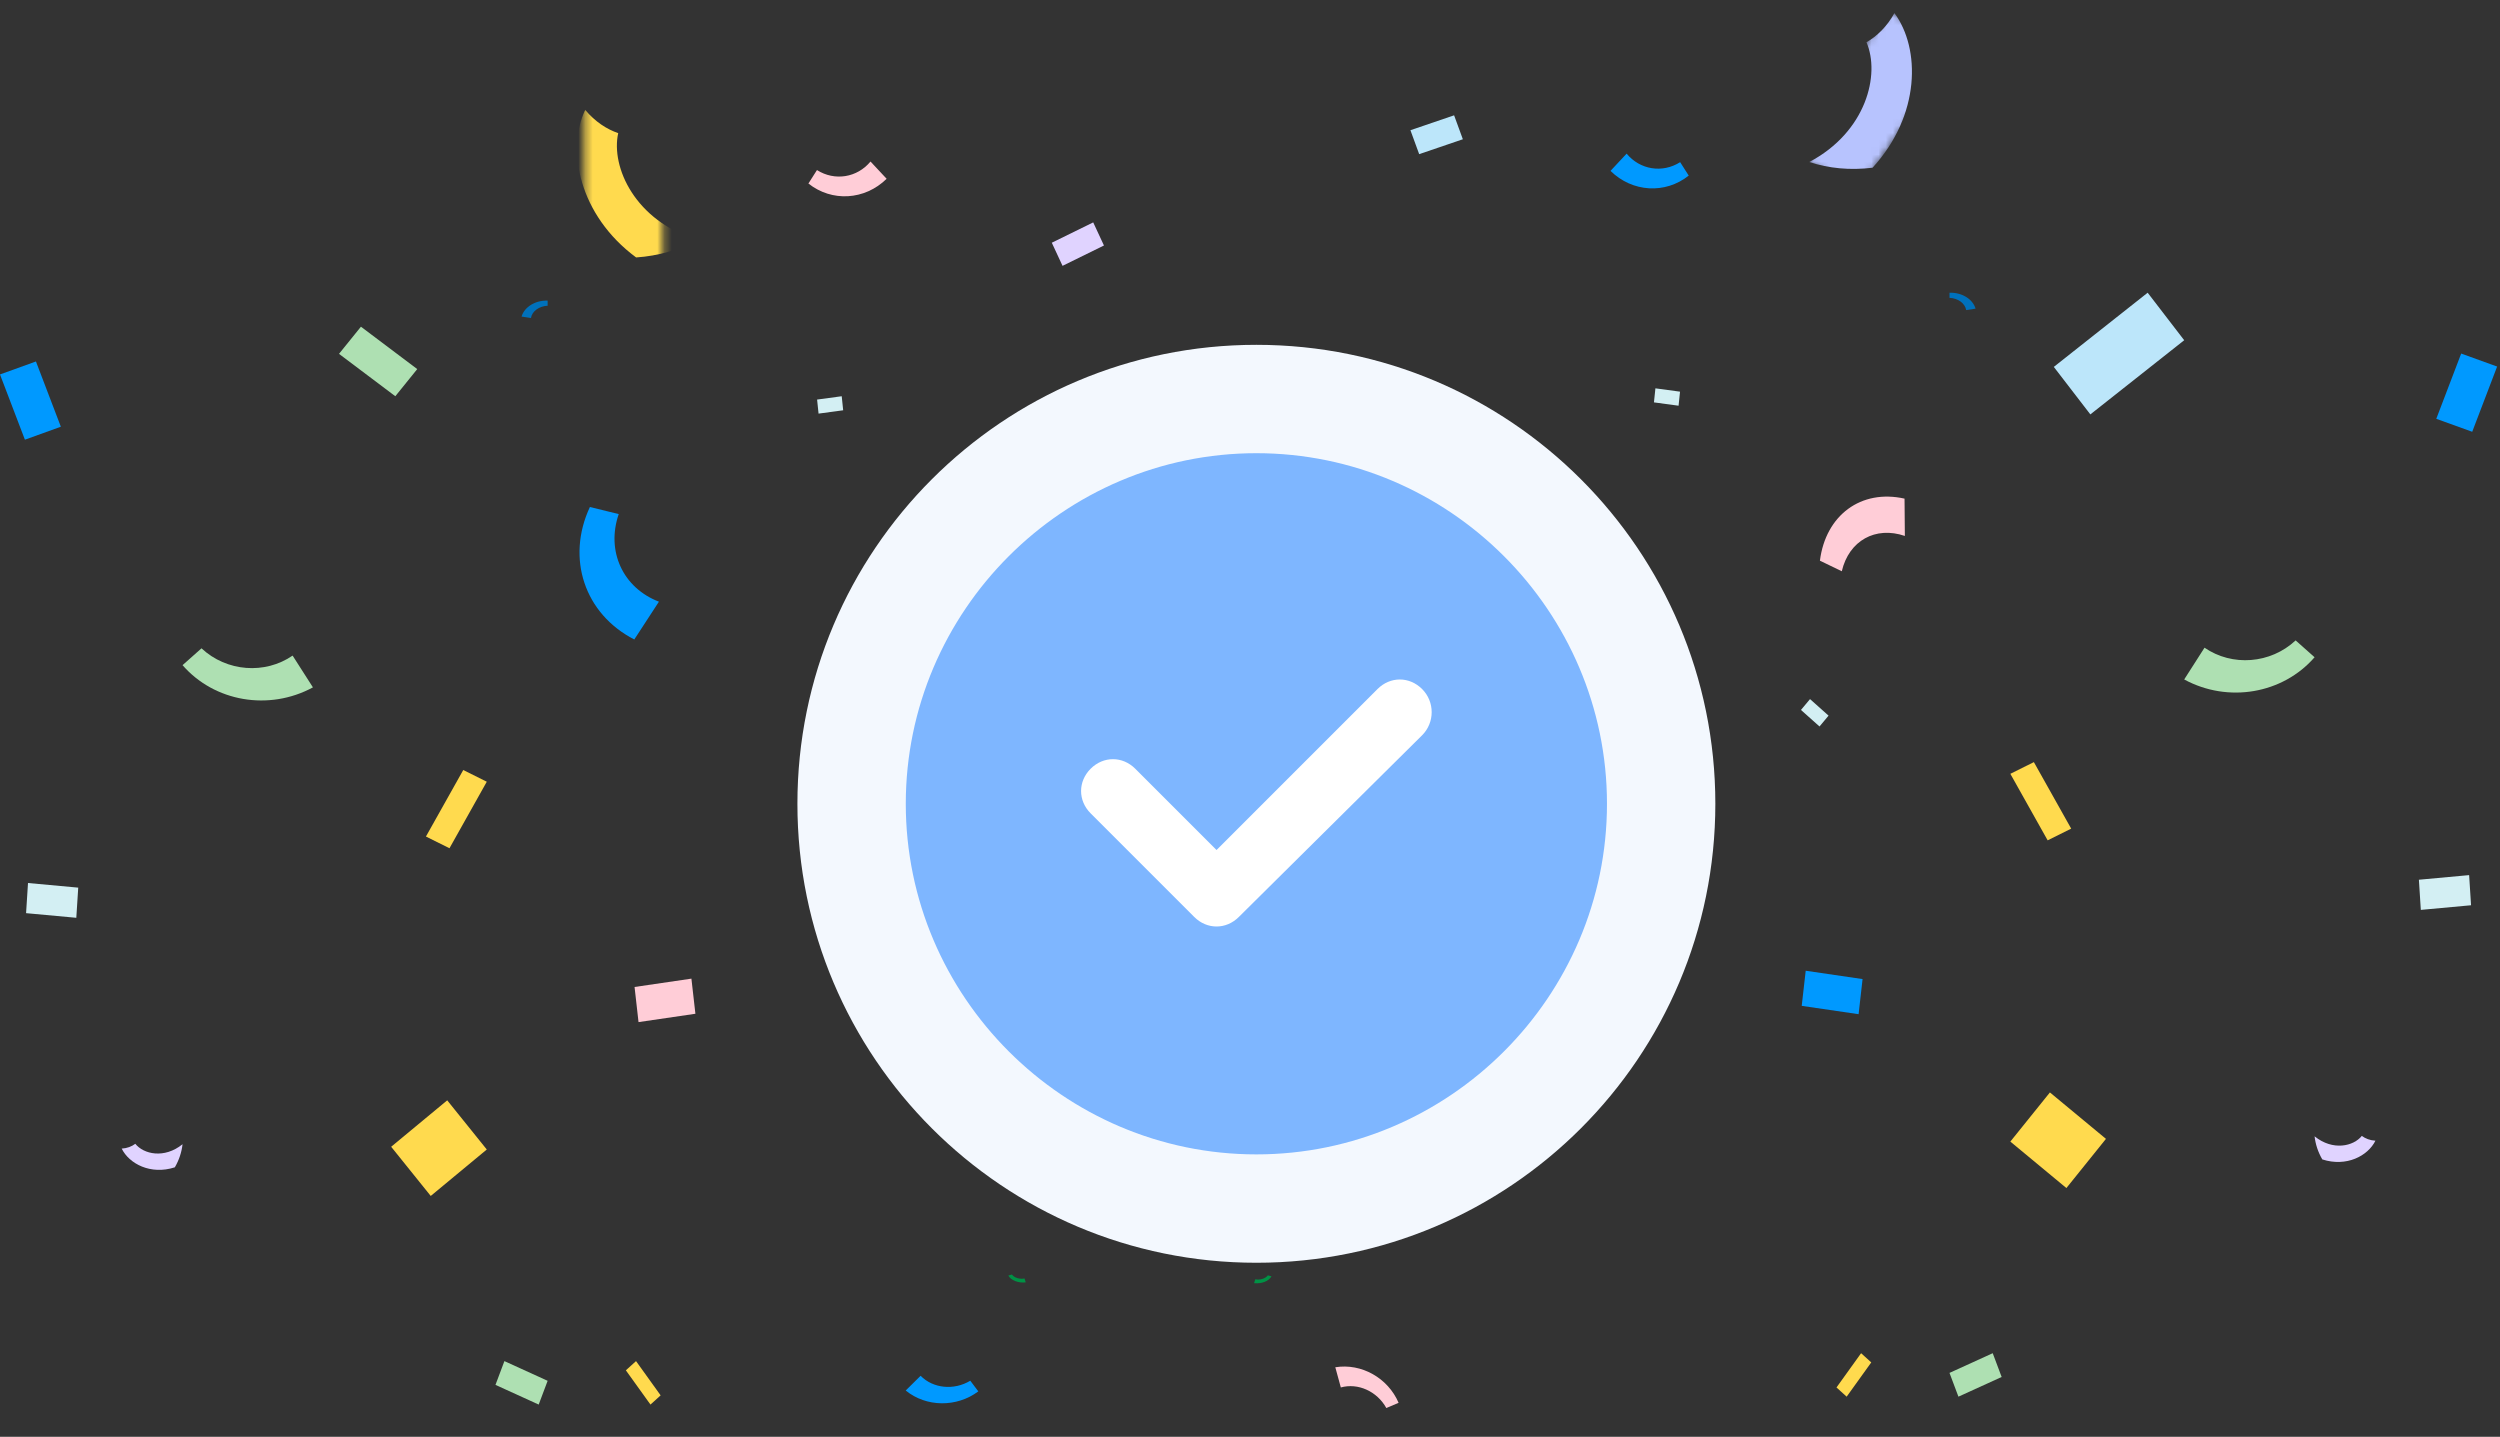 <svg width="348" height="200" viewBox="0 0 348 200" fill="none" xmlns="http://www.w3.org/2000/svg">
<rect x="0" y="0" width="348" height="200" fill="#333333" stroke="none"/>
<path d="M174.888 175.776C210.172 175.776 238.776 147.172 238.776 111.888C238.776 76.604 210.172 48 174.888 48C139.604 48 111 76.604 111 111.888C111 147.172 139.604 175.776 174.888 175.776Z" fill="#F3F8FE"/>
<path d="M174.888 63.085C148.046 63.085 126.085 85.046 126.085 111.888C126.085 138.73 148.046 160.691 174.888 160.691C201.73 160.691 223.691 138.73 223.691 111.888C223.691 85.046 201.73 63.085 174.888 63.085Z" fill="#7EB6FF"/>
<path d="M197.959 102.349L172.448 127.638C171.56 128.525 170.451 128.969 169.342 128.969C168.233 128.969 167.124 128.525 166.236 127.638L151.817 113.219C150.043 111.444 150.043 108.782 151.817 107.008C153.592 105.233 156.254 105.233 158.029 107.008L169.342 118.321L191.747 95.916C193.522 94.141 196.184 94.141 197.959 95.916C199.733 97.691 199.733 100.574 197.959 102.349Z" fill="white"/>
<path fill-rule="evenodd" clip-rule="evenodd" d="M3.467 61.206L0 52.124L5.003 50.316L8.47 59.399L3.467 61.206Z" fill="#0099FF"/>
<path fill-rule="evenodd" clip-rule="evenodd" d="M76.23 42.557C75.026 42.617 74.057 43.337 73.91 44.266C73.473 44.2 73.036 44.133 72.6 44.066C73 42.715 74.529 41.788 76.23 41.848V42.557Z" fill="#0071BC"/>
<path fill-rule="evenodd" clip-rule="evenodd" d="M28.048 90.246C31.553 93.514 36.88 93.908 40.731 91.26C41.674 92.733 42.616 94.207 43.56 95.681C37.447 99.005 29.833 97.678 25.41 92.59C26.288 91.81 27.168 91.029 28.048 90.246Z" fill="#AEE0B2"/>
<path fill-rule="evenodd" clip-rule="evenodd" d="M50.242 45.476L58.08 51.377L55.028 55.156L47.19 49.256L50.242 45.476Z" fill="#AEE0B2"/>
<path fill-rule="evenodd" clip-rule="evenodd" d="M10.622 127.756L3.63 127.112L3.898 122.916L10.89 123.559L10.622 127.756Z" fill="#D3EFF3"/>
<path fill-rule="evenodd" clip-rule="evenodd" d="M59.29 116.445L64.485 107.186L67.76 108.816L62.567 118.076L59.29 116.445Z" fill="#FFDA4E"/>
<path fill-rule="evenodd" clip-rule="evenodd" d="M67.76 160.01L59.958 166.476L54.45 159.63L62.252 153.166L67.76 160.01Z" fill="#FFDA4E"/>
<mask id="mask0_766_415" style="mask-type:alpha" maskUnits="userSpaceOnUse" x="81" y="14" width="12" height="25">
<path d="M81.366 14.967H92.275V38.744H81.366V14.967Z" fill="#FFDA4E"/>
</mask>
<g mask="url(#mask0_766_415)">
<path fill-rule="evenodd" clip-rule="evenodd" d="M88.547 35.836C80.59 29.942 78.827 20.829 81.459 15.293C82.829 16.935 84.463 17.994 86.055 18.532C85.004 23.274 88.427 30.77 97.048 33.38C94.573 34.758 91.681 35.631 88.547 35.836Z" fill="#FFDA4E"/>
</g>
<path fill-rule="evenodd" clip-rule="evenodd" d="M24.337 162.49C20.972 163.583 17.981 161.999 16.94 159.884C17.7 159.843 18.346 159.584 18.835 159.216C19.978 160.651 22.854 161.343 25.41 159.275C25.289 160.366 24.934 161.469 24.337 162.49Z" fill="#E0D3FF"/>
<path fill-rule="evenodd" clip-rule="evenodd" d="M96.8 141.115L88.883 142.276L88.33 137.388L96.245 136.226L96.8 141.115Z" fill="#FFCDD7"/>
<path fill-rule="evenodd" clip-rule="evenodd" d="M140.862 177.415C141.185 177.865 141.923 178.094 142.617 177.967C142.671 178.147 142.726 178.328 142.78 178.507C141.726 178.62 140.713 178.218 140.36 177.556C140.527 177.507 140.695 177.461 140.862 177.415Z" fill="#009245"/>
<path fill-rule="evenodd" clip-rule="evenodd" d="M113.723 23.672C116.2 25.244 119.327 24.724 121.174 22.485C121.923 23.286 122.673 24.086 123.42 24.888C120.364 27.881 115.791 28.139 112.53 25.545C112.927 24.922 113.326 24.298 113.723 23.672Z" fill="#FFCDD7"/>
<path fill-rule="evenodd" clip-rule="evenodd" d="M117.37 57.111L113.943 57.575L113.74 55.62L117.167 55.156L117.37 57.111Z" fill="#D3EFF3"/>
<path fill-rule="evenodd" clip-rule="evenodd" d="M146.41 33.788L152.175 30.956L153.67 34.173L147.905 37.006L146.41 33.788Z" fill="#E0D3FF"/>
<path fill-rule="evenodd" clip-rule="evenodd" d="M86.127 71.561C84.344 76.742 86.729 81.844 91.723 83.754C90.582 85.506 89.438 87.262 88.294 89.015C81.346 85.452 78.787 77.696 82.113 70.575C83.451 70.904 84.789 71.234 86.127 71.561Z" fill="#0099FF"/>
<path fill-rule="evenodd" clip-rule="evenodd" d="M74.987 195.516L68.97 192.775L70.213 189.466L76.23 192.208L74.987 195.516Z" fill="#AEE0B2"/>
<path fill-rule="evenodd" clip-rule="evenodd" d="M88.535 189.466L91.96 194.235L90.545 195.516L87.12 190.748L88.535 189.466Z" fill="#FFDA4E"/>
<path fill-rule="evenodd" clip-rule="evenodd" d="M192.977 195.998C191.685 193.659 189.019 192.472 186.642 193.133C186.386 192.198 186.131 191.26 185.874 190.323C189.513 189.729 193.206 191.82 194.685 195.27C194.116 195.514 193.547 195.754 192.977 195.998Z" fill="#FFCDD7"/>
<path fill-rule="evenodd" clip-rule="evenodd" d="M344.133 60.105L347.6 51.024L342.597 49.215L339.13 58.299L344.133 60.105Z" fill="#0099FF"/>
<path fill-rule="evenodd" clip-rule="evenodd" d="M271.37 41.457C272.574 41.517 273.543 42.237 273.69 43.166C274.127 43.1 274.564 43.033 275 42.965C274.6 41.615 273.071 40.688 271.37 40.748V41.457Z" fill="#0071BC"/>
<path fill-rule="evenodd" clip-rule="evenodd" d="M319.552 89.145C316.047 92.414 310.72 92.808 306.869 90.159C305.926 91.633 304.984 93.107 304.04 94.581C310.153 97.905 317.767 96.578 322.19 91.49C321.312 90.71 320.432 89.929 319.552 89.145Z" fill="#AEE0B2"/>
<path fill-rule="evenodd" clip-rule="evenodd" d="M298.953 40.745L285.89 51.072L290.977 57.685L304.04 47.361L298.953 40.745Z" fill="#BCE6FA"/>
<path fill-rule="evenodd" clip-rule="evenodd" d="M336.978 126.656L343.97 126.012L343.702 121.816L336.71 122.459L336.978 126.656Z" fill="#D3EFF3"/>
<path fill-rule="evenodd" clip-rule="evenodd" d="M288.31 115.345L283.115 106.086L279.84 107.716L285.033 116.976L288.31 115.345Z" fill="#FFDA4E"/>
<path fill-rule="evenodd" clip-rule="evenodd" d="M279.84 158.91L287.642 165.376L293.15 158.53L285.348 152.066L279.84 158.91Z" fill="#FFDA4E"/>
<mask id="mask1_766_415" style="mask-type:alpha" maskUnits="userSpaceOnUse" x="249" y="1" width="23" height="27">
<path d="M271.935 7.587L262.998 1.33L249.36 20.807L258.297 27.065L271.935 7.587Z" fill="#B7C3FE"/>
</mask>
<g mask="url(#mask1_766_415)">
<path fill-rule="evenodd" clip-rule="evenodd" d="M260.666 23.342C267.353 16.038 267.345 6.756 263.705 1.824C262.674 3.697 261.271 5.048 259.812 5.881C261.748 10.335 259.818 18.347 251.853 22.553C254.546 23.434 257.551 23.739 260.666 23.342Z" fill="#B7C3FE"/>
</g>
<path fill-rule="evenodd" clip-rule="evenodd" d="M323.263 161.39C326.628 162.483 329.619 160.899 330.66 158.784C329.901 158.743 329.253 158.484 328.765 158.116C327.622 159.551 324.746 160.243 322.19 158.175C322.311 159.266 322.666 160.369 323.263 161.39Z" fill="#E0D3FF"/>
<path fill-rule="evenodd" clip-rule="evenodd" d="M250.8 140.015L258.717 141.176L259.27 136.288L251.355 135.126L250.8 140.015Z" fill="#0099FF"/>
<path fill-rule="evenodd" clip-rule="evenodd" d="M176.488 177.525C176.165 177.975 175.427 178.204 174.733 178.077C174.679 178.257 174.624 178.438 174.57 178.617C175.624 178.73 176.637 178.328 176.99 177.666C176.823 177.617 176.655 177.571 176.488 177.525Z" fill="#009245"/>
<path fill-rule="evenodd" clip-rule="evenodd" d="M233.877 22.572C231.4 24.144 228.273 23.625 226.426 21.386C225.677 22.186 224.927 22.986 224.18 23.788C227.236 26.781 231.809 27.039 235.07 24.445C234.673 23.822 234.274 23.198 233.877 22.572Z" fill="#0099FF"/>
<path fill-rule="evenodd" clip-rule="evenodd" d="M230.23 56.011L233.657 56.475L233.86 54.52L230.433 54.056L230.23 56.011Z" fill="#D3EFF3"/>
<path fill-rule="evenodd" clip-rule="evenodd" d="M250.694 98.823L253.275 101.125L254.536 99.617L251.955 97.315L250.694 98.823Z" fill="#D3EFF3"/>
<path fill-rule="evenodd" clip-rule="evenodd" d="M202.411 16.052L196.331 18.126L197.549 21.458L203.629 19.384L202.411 16.052Z" fill="#BCE6FA"/>
<path fill-rule="evenodd" clip-rule="evenodd" d="M256.377 79.519C257.379 75.243 261.081 73.209 265.156 74.603C265.142 72.873 265.127 71.141 265.112 69.409C259.063 68.054 254.136 71.708 253.332 78.046C254.347 78.537 255.363 79.028 256.377 79.519Z" fill="#FFCDD7"/>
<path fill-rule="evenodd" clip-rule="evenodd" d="M272.613 194.416L278.63 191.675L277.387 188.366L271.37 191.108L272.613 194.416Z" fill="#AEE0B2"/>
<path fill-rule="evenodd" clip-rule="evenodd" d="M259.065 188.366L255.64 193.135L257.055 194.416L260.48 189.648L259.065 188.366Z" fill="#FFDA4E"/>
<path fill-rule="evenodd" clip-rule="evenodd" d="M135.065 192.195C132.777 193.575 129.875 193.27 128.147 191.509C127.457 192.19 126.767 192.876 126.076 193.559C128.931 195.892 133.175 195.928 136.181 193.68C135.81 193.185 135.437 192.691 135.065 192.195Z" fill="#0099FF"/>
</svg>
